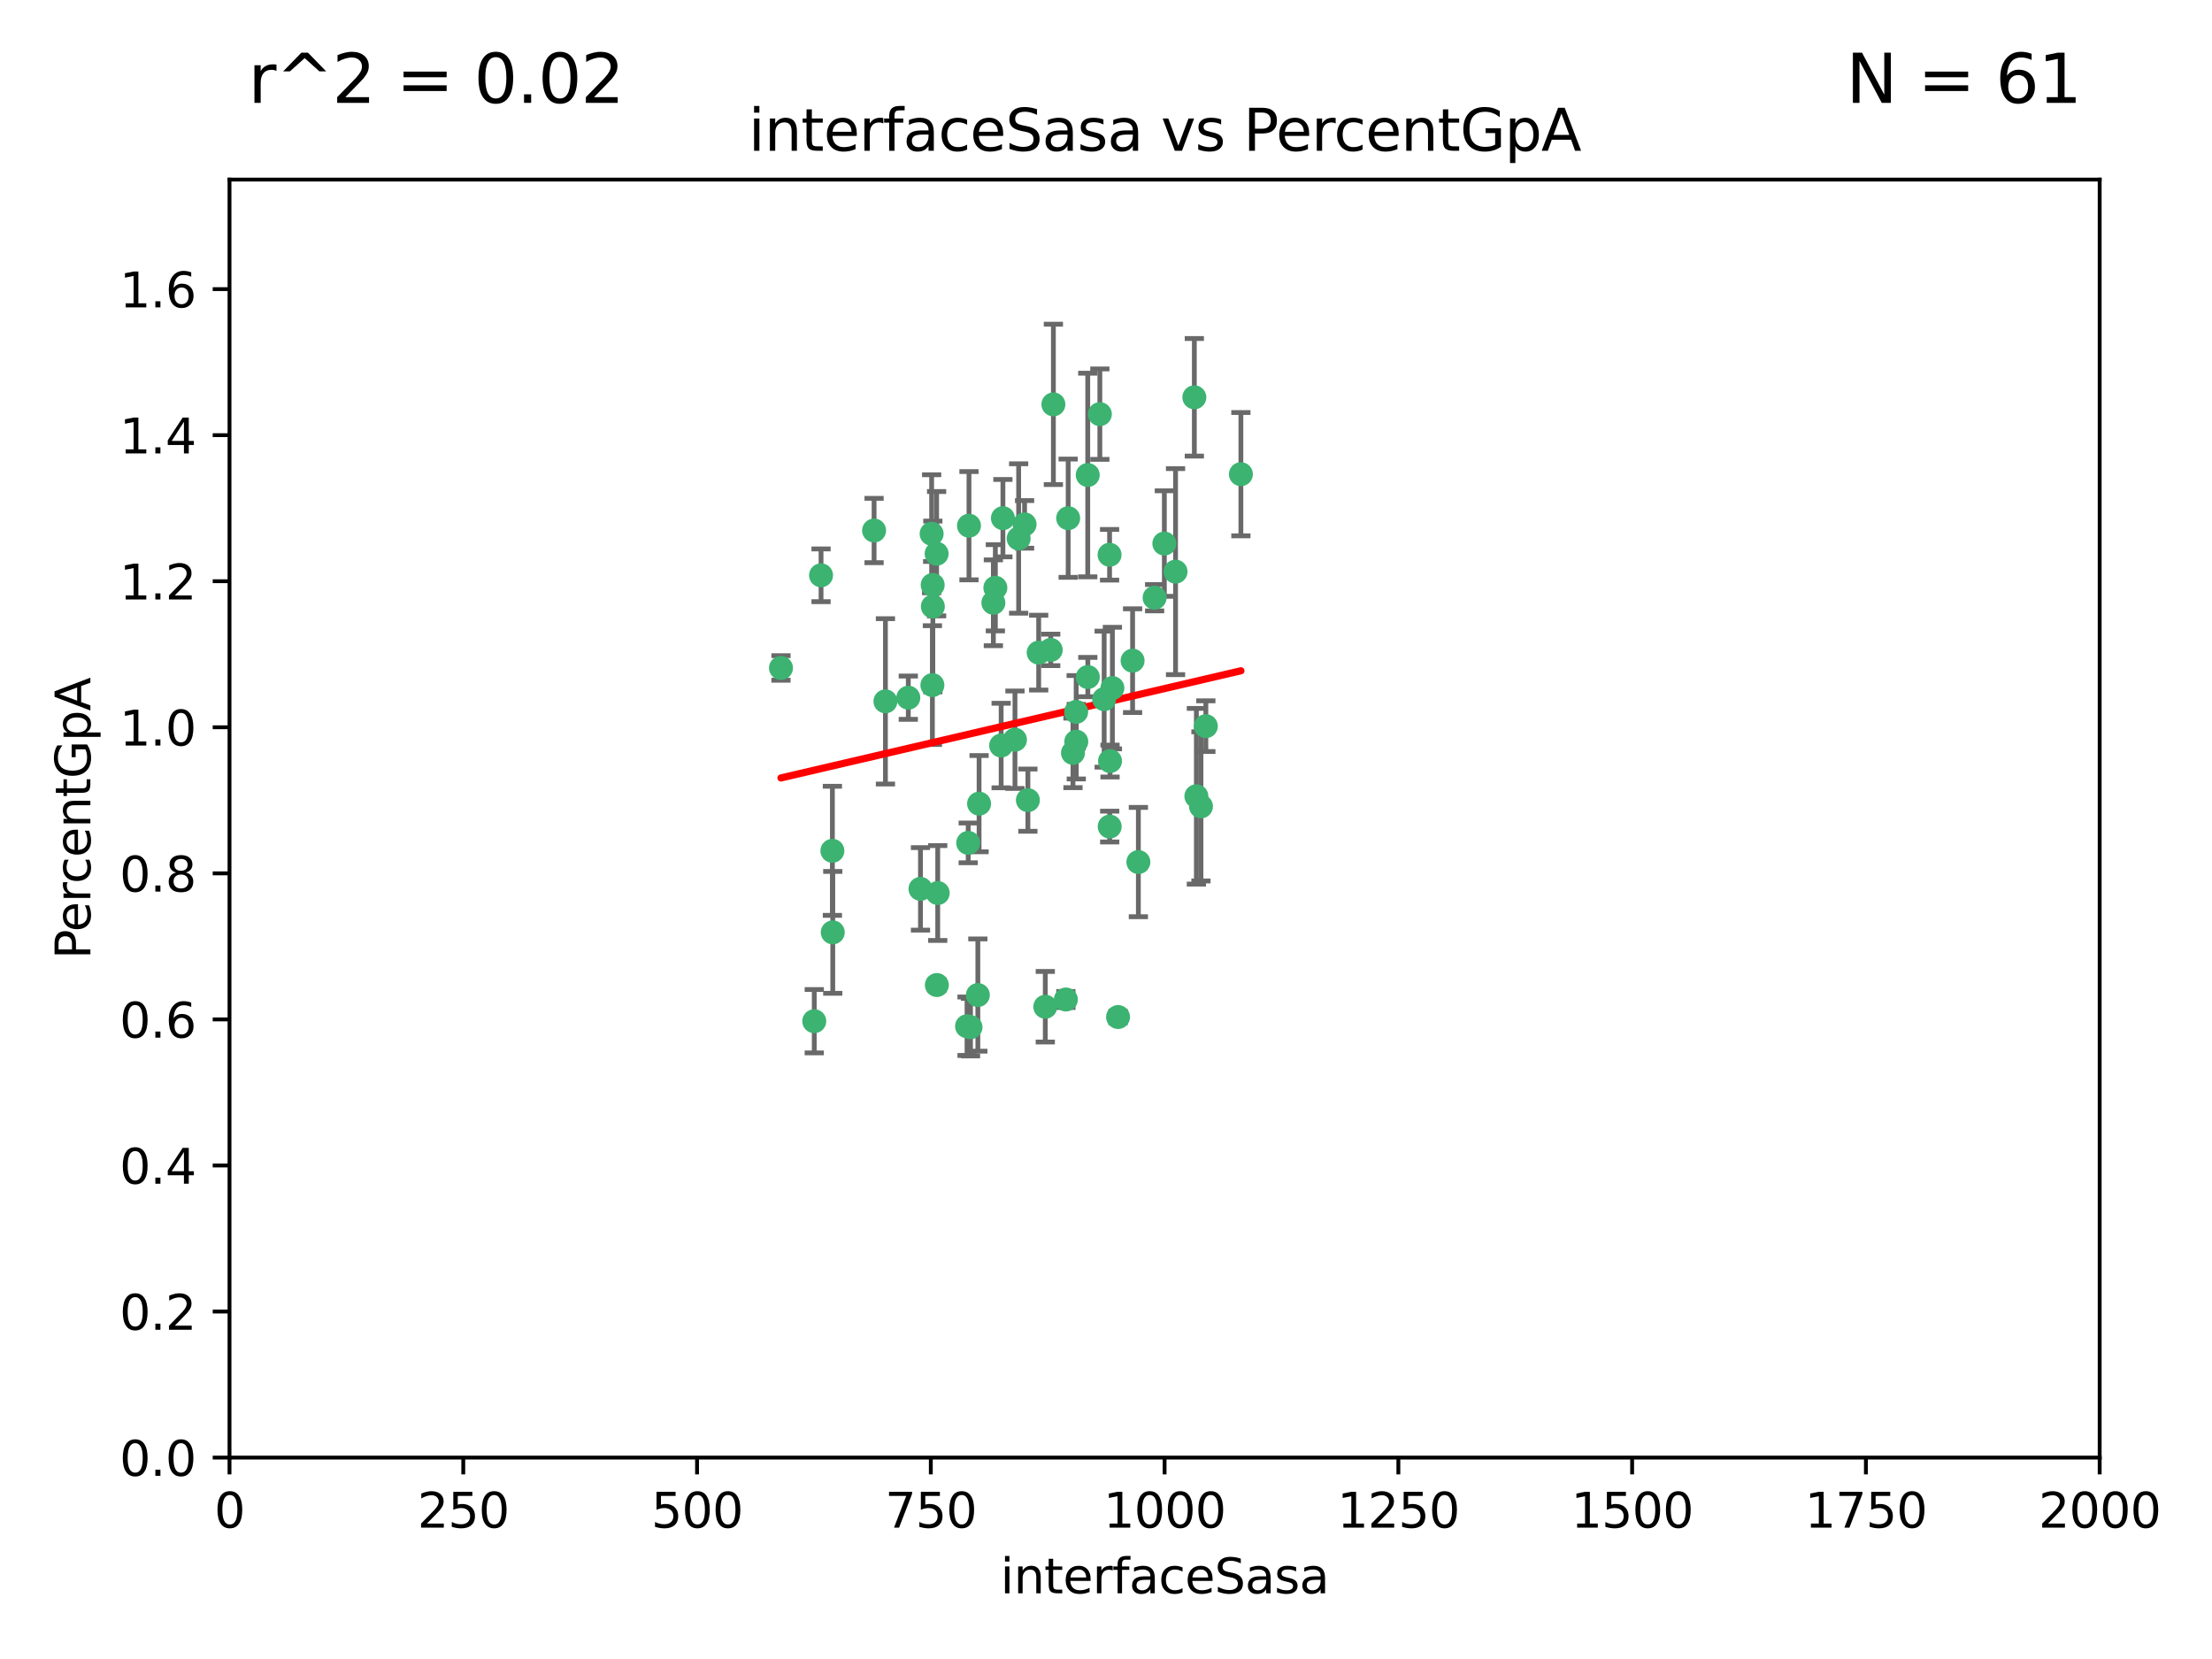 <?xml version="1.0" encoding="utf-8" standalone="no"?>
<!DOCTYPE svg PUBLIC "-//W3C//DTD SVG 1.1//EN"
  "http://www.w3.org/Graphics/SVG/1.1/DTD/svg11.dtd">
<svg xmlns:xlink="http://www.w3.org/1999/xlink" width="460.8pt" height="345.6pt" viewBox="0 0 460.8 345.6" xmlns="http://www.w3.org/2000/svg" version="1.1">
 <defs>
  <style type="text/css">*{stroke-linejoin: round; stroke-linecap: butt}</style>
 </defs>
 <g id="figure_1">
  <g id="patch_1">
   <path d="M 0 345.6 
L 460.8 345.6 
L 460.8 0 
L 0 0 
z
" style="fill: #ffffff"/>
  </g>
  <g id="axes_1">
   <g id="patch_2">
    <path d="M 47.81 303.64 
L 437.4 303.64 
L 437.4 37.411 
L 47.81 37.411 
z
" style="fill: #ffffff"/>
   </g>
   <g id="PathCollection_1">
    <defs>
     <path id="m01ac36b764" d="M 0 1.118 
C 0.297 1.118 0.581 1 0.791 0.791 
C 1 0.581 1.118 0.297 1.118 0 
C 1.118 -0.297 1 -0.581 0.791 -0.791 
C 0.581 -1 0.297 -1.118 0 -1.118 
C -0.297 -1.118 -0.581 -1 -0.791 -0.791 
C -1 -0.581 -1.118 -0.297 -1.118 0 
C -1.118 0.297 -1 0.581 -0.791 0.791 
C -0.581 1 -0.297 1.118 0 1.118 
z
" style="stroke: #3cb371"/>
    </defs>
    <g clip-path="url(#pd77a248fc4)">
     <use xlink:href="#m01ac36b764" x="231.145" y="115.568" style="fill: #3cb371; stroke: #3cb371"/>
     <use xlink:href="#m01ac36b764" x="242.554" y="113.232" style="fill: #3cb371; stroke: #3cb371"/>
     <use xlink:href="#m01ac36b764" x="208.925" y="107.943" style="fill: #3cb371; stroke: #3cb371"/>
     <use xlink:href="#m01ac36b764" x="258.5" y="98.781" style="fill: #3cb371; stroke: #3cb371"/>
     <use xlink:href="#m01ac36b764" x="194.329" y="126.342" style="fill: #3cb371; stroke: #3cb371"/>
     <use xlink:href="#m01ac36b764" x="244.888" y="119.082" style="fill: #3cb371; stroke: #3cb371"/>
     <use xlink:href="#m01ac36b764" x="231.733" y="143.336" style="fill: #3cb371; stroke: #3cb371"/>
     <use xlink:href="#m01ac36b764" x="251.201" y="151.274" style="fill: #3cb371; stroke: #3cb371"/>
     <use xlink:href="#m01ac36b764" x="201.856" y="109.513" style="fill: #3cb371; stroke: #3cb371"/>
     <use xlink:href="#m01ac36b764" x="226.614" y="141.043" style="fill: #3cb371; stroke: #3cb371"/>
     <use xlink:href="#m01ac36b764" x="214.128" y="166.685" style="fill: #3cb371; stroke: #3cb371"/>
     <use xlink:href="#m01ac36b764" x="240.527" y="124.513" style="fill: #3cb371; stroke: #3cb371"/>
     <use xlink:href="#m01ac36b764" x="218.885" y="135.386" style="fill: #3cb371; stroke: #3cb371"/>
     <use xlink:href="#m01ac36b764" x="226.597" y="98.955" style="fill: #3cb371; stroke: #3cb371"/>
     <use xlink:href="#m01ac36b764" x="235.941" y="137.629" style="fill: #3cb371; stroke: #3cb371"/>
     <use xlink:href="#m01ac36b764" x="232.912" y="211.864" style="fill: #3cb371; stroke: #3cb371"/>
     <use xlink:href="#m01ac36b764" x="222.518" y="107.949" style="fill: #3cb371; stroke: #3cb371"/>
     <use xlink:href="#m01ac36b764" x="203.96" y="167.417" style="fill: #3cb371; stroke: #3cb371"/>
     <use xlink:href="#m01ac36b764" x="194.296" y="121.859" style="fill: #3cb371; stroke: #3cb371"/>
     <use xlink:href="#m01ac36b764" x="229.119" y="86.272" style="fill: #3cb371; stroke: #3cb371"/>
     <use xlink:href="#m01ac36b764" x="250.183" y="167.984" style="fill: #3cb371; stroke: #3cb371"/>
     <use xlink:href="#m01ac36b764" x="207.351" y="122.444" style="fill: #3cb371; stroke: #3cb371"/>
     <use xlink:href="#m01ac36b764" x="195.114" y="115.347" style="fill: #3cb371; stroke: #3cb371"/>
     <use xlink:href="#m01ac36b764" x="182.088" y="110.514" style="fill: #3cb371; stroke: #3cb371"/>
     <use xlink:href="#m01ac36b764" x="213.44" y="109.239" style="fill: #3cb371; stroke: #3cb371"/>
     <use xlink:href="#m01ac36b764" x="249.228" y="165.873" style="fill: #3cb371; stroke: #3cb371"/>
     <use xlink:href="#m01ac36b764" x="222.039" y="208.215" style="fill: #3cb371; stroke: #3cb371"/>
     <use xlink:href="#m01ac36b764" x="189.216" y="145.341" style="fill: #3cb371; stroke: #3cb371"/>
     <use xlink:href="#m01ac36b764" x="202.173" y="213.979" style="fill: #3cb371; stroke: #3cb371"/>
     <use xlink:href="#m01ac36b764" x="203.704" y="207.286" style="fill: #3cb371; stroke: #3cb371"/>
     <use xlink:href="#m01ac36b764" x="206.936" y="125.569" style="fill: #3cb371; stroke: #3cb371"/>
     <use xlink:href="#m01ac36b764" x="211.436" y="154.097" style="fill: #3cb371; stroke: #3cb371"/>
     <use xlink:href="#m01ac36b764" x="194.076" y="111.192" style="fill: #3cb371; stroke: #3cb371"/>
     <use xlink:href="#m01ac36b764" x="171.039" y="119.843" style="fill: #3cb371; stroke: #3cb371"/>
     <use xlink:href="#m01ac36b764" x="194.235" y="142.72" style="fill: #3cb371; stroke: #3cb371"/>
     <use xlink:href="#m01ac36b764" x="231.239" y="158.542" style="fill: #3cb371; stroke: #3cb371"/>
     <use xlink:href="#m01ac36b764" x="230.017" y="145.644" style="fill: #3cb371; stroke: #3cb371"/>
     <use xlink:href="#m01ac36b764" x="224.209" y="154.498" style="fill: #3cb371; stroke: #3cb371"/>
     <use xlink:href="#m01ac36b764" x="201.453" y="213.781" style="fill: #3cb371; stroke: #3cb371"/>
     <use xlink:href="#m01ac36b764" x="248.803" y="82.766" style="fill: #3cb371; stroke: #3cb371"/>
     <use xlink:href="#m01ac36b764" x="184.453" y="146.106" style="fill: #3cb371; stroke: #3cb371"/>
     <use xlink:href="#m01ac36b764" x="216.376" y="135.958" style="fill: #3cb371; stroke: #3cb371"/>
     <use xlink:href="#m01ac36b764" x="169.625" y="212.733" style="fill: #3cb371; stroke: #3cb371"/>
     <use xlink:href="#m01ac36b764" x="201.694" y="175.59" style="fill: #3cb371; stroke: #3cb371"/>
     <use xlink:href="#m01ac36b764" x="224.185" y="148.297" style="fill: #3cb371; stroke: #3cb371"/>
     <use xlink:href="#m01ac36b764" x="231.172" y="172.188" style="fill: #3cb371; stroke: #3cb371"/>
     <use xlink:href="#m01ac36b764" x="195.165" y="205.202" style="fill: #3cb371; stroke: #3cb371"/>
     <use xlink:href="#m01ac36b764" x="212.203" y="112.178" style="fill: #3cb371; stroke: #3cb371"/>
     <use xlink:href="#m01ac36b764" x="195.344" y="186.034" style="fill: #3cb371; stroke: #3cb371"/>
     <use xlink:href="#m01ac36b764" x="219.44" y="84.238" style="fill: #3cb371; stroke: #3cb371"/>
     <use xlink:href="#m01ac36b764" x="208.557" y="155.307" style="fill: #3cb371; stroke: #3cb371"/>
     <use xlink:href="#m01ac36b764" x="191.752" y="185.169" style="fill: #3cb371; stroke: #3cb371"/>
     <use xlink:href="#m01ac36b764" x="173.402" y="177.24" style="fill: #3cb371; stroke: #3cb371"/>
     <use xlink:href="#m01ac36b764" x="223.521" y="156.841" style="fill: #3cb371; stroke: #3cb371"/>
     <use xlink:href="#m01ac36b764" x="237.143" y="179.582" style="fill: #3cb371; stroke: #3cb371"/>
     <use xlink:href="#m01ac36b764" x="162.692" y="139.145" style="fill: #3cb371; stroke: #3cb371"/>
     <use xlink:href="#m01ac36b764" x="217.753" y="209.723" style="fill: #3cb371; stroke: #3cb371"/>
     <use xlink:href="#m01ac36b764" x="173.48" y="194.231" style="fill: #3cb371; stroke: #3cb371"/>
    </g>
   </g>
   <g id="matplotlib.axis_1">
    <g id="xtick_1">
     <g id="line2d_1">
      <defs>
       <path id="m7dd5ec8db5" d="M 0 0 
L 0 3.5 
" style="stroke: #000000; stroke-width: 0.8"/>
      </defs>
      <g>
       <use xlink:href="#m7dd5ec8db5" x="47.81" y="303.64" style="stroke: #000000; stroke-width: 0.8"/>
      </g>
     </g>
     <g id="text_1">
      <!-- 0 -->
      <g transform="translate(44.629 318.238)scale(0.1 -0.1)">
       <defs>
        <path id="DejaVuSans-30" d="M 2034 4250 
Q 1547 4250 1301 3770 
Q 1056 3291 1056 2328 
Q 1056 1369 1301 889 
Q 1547 409 2034 409 
Q 2525 409 2770 889 
Q 3016 1369 3016 2328 
Q 3016 3291 2770 3770 
Q 2525 4250 2034 4250 
z
M 2034 4750 
Q 2819 4750 3233 4129 
Q 3647 3509 3647 2328 
Q 3647 1150 3233 529 
Q 2819 -91 2034 -91 
Q 1250 -91 836 529 
Q 422 1150 422 2328 
Q 422 3509 836 4129 
Q 1250 4750 2034 4750 
z
" transform="scale(0.016)"/>
       </defs>
       <use xlink:href="#DejaVuSans-30"/>
      </g>
     </g>
    </g>
    <g id="xtick_2">
     <g id="line2d_2">
      <g>
       <use xlink:href="#m7dd5ec8db5" x="96.509" y="303.64" style="stroke: #000000; stroke-width: 0.8"/>
      </g>
     </g>
     <g id="text_2">
      <!-- 250 -->
      <g transform="translate(86.965 318.238)scale(0.1 -0.1)">
       <defs>
        <path id="DejaVuSans-32" d="M 1228 531 
L 3431 531 
L 3431 0 
L 469 0 
L 469 531 
Q 828 903 1448 1529 
Q 2069 2156 2228 2338 
Q 2531 2678 2651 2914 
Q 2772 3150 2772 3378 
Q 2772 3750 2511 3984 
Q 2250 4219 1831 4219 
Q 1534 4219 1204 4116 
Q 875 4013 500 3803 
L 500 4441 
Q 881 4594 1212 4672 
Q 1544 4750 1819 4750 
Q 2544 4750 2975 4387 
Q 3406 4025 3406 3419 
Q 3406 3131 3298 2873 
Q 3191 2616 2906 2266 
Q 2828 2175 2409 1742 
Q 1991 1309 1228 531 
z
" transform="scale(0.016)"/>
        <path id="DejaVuSans-35" d="M 691 4666 
L 3169 4666 
L 3169 4134 
L 1269 4134 
L 1269 2991 
Q 1406 3038 1543 3061 
Q 1681 3084 1819 3084 
Q 2600 3084 3056 2656 
Q 3513 2228 3513 1497 
Q 3513 744 3044 326 
Q 2575 -91 1722 -91 
Q 1428 -91 1123 -41 
Q 819 9 494 109 
L 494 744 
Q 775 591 1075 516 
Q 1375 441 1709 441 
Q 2250 441 2565 725 
Q 2881 1009 2881 1497 
Q 2881 1984 2565 2268 
Q 2250 2553 1709 2553 
Q 1456 2553 1204 2497 
Q 953 2441 691 2322 
L 691 4666 
z
" transform="scale(0.016)"/>
       </defs>
       <use xlink:href="#DejaVuSans-32"/>
       <use xlink:href="#DejaVuSans-35" x="63.623"/>
       <use xlink:href="#DejaVuSans-30" x="127.246"/>
      </g>
     </g>
    </g>
    <g id="xtick_3">
     <g id="line2d_3">
      <g>
       <use xlink:href="#m7dd5ec8db5" x="145.208" y="303.64" style="stroke: #000000; stroke-width: 0.8"/>
      </g>
     </g>
     <g id="text_3">
      <!-- 500 -->
      <g transform="translate(135.664 318.238)scale(0.1 -0.1)">
       <use xlink:href="#DejaVuSans-35"/>
       <use xlink:href="#DejaVuSans-30" x="63.623"/>
       <use xlink:href="#DejaVuSans-30" x="127.246"/>
      </g>
     </g>
    </g>
    <g id="xtick_4">
     <g id="line2d_4">
      <g>
       <use xlink:href="#m7dd5ec8db5" x="193.906" y="303.64" style="stroke: #000000; stroke-width: 0.8"/>
      </g>
     </g>
     <g id="text_4">
      <!-- 750 -->
      <g transform="translate(184.363 318.238)scale(0.1 -0.1)">
       <defs>
        <path id="DejaVuSans-37" d="M 525 4666 
L 3525 4666 
L 3525 4397 
L 1831 0 
L 1172 0 
L 2766 4134 
L 525 4134 
L 525 4666 
z
" transform="scale(0.016)"/>
       </defs>
       <use xlink:href="#DejaVuSans-37"/>
       <use xlink:href="#DejaVuSans-35" x="63.623"/>
       <use xlink:href="#DejaVuSans-30" x="127.246"/>
      </g>
     </g>
    </g>
    <g id="xtick_5">
     <g id="line2d_5">
      <g>
       <use xlink:href="#m7dd5ec8db5" x="242.605" y="303.64" style="stroke: #000000; stroke-width: 0.8"/>
      </g>
     </g>
     <g id="text_5">
      <!-- 1000 -->
      <g transform="translate(229.88 318.238)scale(0.1 -0.1)">
       <defs>
        <path id="DejaVuSans-31" d="M 794 531 
L 1825 531 
L 1825 4091 
L 703 3866 
L 703 4441 
L 1819 4666 
L 2450 4666 
L 2450 531 
L 3481 531 
L 3481 0 
L 794 0 
L 794 531 
z
" transform="scale(0.016)"/>
       </defs>
       <use xlink:href="#DejaVuSans-31"/>
       <use xlink:href="#DejaVuSans-30" x="63.623"/>
       <use xlink:href="#DejaVuSans-30" x="127.246"/>
       <use xlink:href="#DejaVuSans-30" x="190.869"/>
      </g>
     </g>
    </g>
    <g id="xtick_6">
     <g id="line2d_6">
      <g>
       <use xlink:href="#m7dd5ec8db5" x="291.304" y="303.64" style="stroke: #000000; stroke-width: 0.8"/>
      </g>
     </g>
     <g id="text_6">
      <!-- 1250 -->
      <g transform="translate(278.579 318.238)scale(0.1 -0.1)">
       <use xlink:href="#DejaVuSans-31"/>
       <use xlink:href="#DejaVuSans-32" x="63.623"/>
       <use xlink:href="#DejaVuSans-35" x="127.246"/>
       <use xlink:href="#DejaVuSans-30" x="190.869"/>
      </g>
     </g>
    </g>
    <g id="xtick_7">
     <g id="line2d_7">
      <g>
       <use xlink:href="#m7dd5ec8db5" x="340.002" y="303.64" style="stroke: #000000; stroke-width: 0.8"/>
      </g>
     </g>
     <g id="text_7">
      <!-- 1500 -->
      <g transform="translate(327.277 318.238)scale(0.1 -0.1)">
       <use xlink:href="#DejaVuSans-31"/>
       <use xlink:href="#DejaVuSans-35" x="63.623"/>
       <use xlink:href="#DejaVuSans-30" x="127.246"/>
       <use xlink:href="#DejaVuSans-30" x="190.869"/>
      </g>
     </g>
    </g>
    <g id="xtick_8">
     <g id="line2d_8">
      <g>
       <use xlink:href="#m7dd5ec8db5" x="388.701" y="303.64" style="stroke: #000000; stroke-width: 0.8"/>
      </g>
     </g>
     <g id="text_8">
      <!-- 1750 -->
      <g transform="translate(375.976 318.238)scale(0.1 -0.1)">
       <use xlink:href="#DejaVuSans-31"/>
       <use xlink:href="#DejaVuSans-37" x="63.623"/>
       <use xlink:href="#DejaVuSans-35" x="127.246"/>
       <use xlink:href="#DejaVuSans-30" x="190.869"/>
      </g>
     </g>
    </g>
    <g id="xtick_9">
     <g id="line2d_9">
      <g>
       <use xlink:href="#m7dd5ec8db5" x="437.4" y="303.64" style="stroke: #000000; stroke-width: 0.8"/>
      </g>
     </g>
     <g id="text_9">
      <!-- 2000 -->
      <g transform="translate(424.675 318.238)scale(0.1 -0.1)">
       <use xlink:href="#DejaVuSans-32"/>
       <use xlink:href="#DejaVuSans-30" x="63.623"/>
       <use xlink:href="#DejaVuSans-30" x="127.246"/>
       <use xlink:href="#DejaVuSans-30" x="190.869"/>
      </g>
     </g>
    </g>
    <g id="text_10">
     <!-- interfaceSasa -->
     <g transform="translate(208.398 331.917)scale(0.1 -0.1)">
      <defs>
       <path id="DejaVuSans-69" d="M 603 3500 
L 1178 3500 
L 1178 0 
L 603 0 
L 603 3500 
z
M 603 4863 
L 1178 4863 
L 1178 4134 
L 603 4134 
L 603 4863 
z
" transform="scale(0.016)"/>
       <path id="DejaVuSans-6e" d="M 3513 2113 
L 3513 0 
L 2938 0 
L 2938 2094 
Q 2938 2591 2744 2837 
Q 2550 3084 2163 3084 
Q 1697 3084 1428 2787 
Q 1159 2491 1159 1978 
L 1159 0 
L 581 0 
L 581 3500 
L 1159 3500 
L 1159 2956 
Q 1366 3272 1645 3428 
Q 1925 3584 2291 3584 
Q 2894 3584 3203 3211 
Q 3513 2838 3513 2113 
z
" transform="scale(0.016)"/>
       <path id="DejaVuSans-74" d="M 1172 4494 
L 1172 3500 
L 2356 3500 
L 2356 3053 
L 1172 3053 
L 1172 1153 
Q 1172 725 1289 603 
Q 1406 481 1766 481 
L 2356 481 
L 2356 0 
L 1766 0 
Q 1100 0 847 248 
Q 594 497 594 1153 
L 594 3053 
L 172 3053 
L 172 3500 
L 594 3500 
L 594 4494 
L 1172 4494 
z
" transform="scale(0.016)"/>
       <path id="DejaVuSans-65" d="M 3597 1894 
L 3597 1613 
L 953 1613 
Q 991 1019 1311 708 
Q 1631 397 2203 397 
Q 2534 397 2845 478 
Q 3156 559 3463 722 
L 3463 178 
Q 3153 47 2828 -22 
Q 2503 -91 2169 -91 
Q 1331 -91 842 396 
Q 353 884 353 1716 
Q 353 2575 817 3079 
Q 1281 3584 2069 3584 
Q 2775 3584 3186 3129 
Q 3597 2675 3597 1894 
z
M 3022 2063 
Q 3016 2534 2758 2815 
Q 2500 3097 2075 3097 
Q 1594 3097 1305 2825 
Q 1016 2553 972 2059 
L 3022 2063 
z
" transform="scale(0.016)"/>
       <path id="DejaVuSans-72" d="M 2631 2963 
Q 2534 3019 2420 3045 
Q 2306 3072 2169 3072 
Q 1681 3072 1420 2755 
Q 1159 2438 1159 1844 
L 1159 0 
L 581 0 
L 581 3500 
L 1159 3500 
L 1159 2956 
Q 1341 3275 1631 3429 
Q 1922 3584 2338 3584 
Q 2397 3584 2469 3576 
Q 2541 3569 2628 3553 
L 2631 2963 
z
" transform="scale(0.016)"/>
       <path id="DejaVuSans-66" d="M 2375 4863 
L 2375 4384 
L 1825 4384 
Q 1516 4384 1395 4259 
Q 1275 4134 1275 3809 
L 1275 3500 
L 2222 3500 
L 2222 3053 
L 1275 3053 
L 1275 0 
L 697 0 
L 697 3053 
L 147 3053 
L 147 3500 
L 697 3500 
L 697 3744 
Q 697 4328 969 4595 
Q 1241 4863 1831 4863 
L 2375 4863 
z
" transform="scale(0.016)"/>
       <path id="DejaVuSans-61" d="M 2194 1759 
Q 1497 1759 1228 1600 
Q 959 1441 959 1056 
Q 959 750 1161 570 
Q 1363 391 1709 391 
Q 2188 391 2477 730 
Q 2766 1069 2766 1631 
L 2766 1759 
L 2194 1759 
z
M 3341 1997 
L 3341 0 
L 2766 0 
L 2766 531 
Q 2569 213 2275 61 
Q 1981 -91 1556 -91 
Q 1019 -91 701 211 
Q 384 513 384 1019 
Q 384 1609 779 1909 
Q 1175 2209 1959 2209 
L 2766 2209 
L 2766 2266 
Q 2766 2663 2505 2880 
Q 2244 3097 1772 3097 
Q 1472 3097 1187 3025 
Q 903 2953 641 2809 
L 641 3341 
Q 956 3463 1253 3523 
Q 1550 3584 1831 3584 
Q 2591 3584 2966 3190 
Q 3341 2797 3341 1997 
z
" transform="scale(0.016)"/>
       <path id="DejaVuSans-63" d="M 3122 3366 
L 3122 2828 
Q 2878 2963 2633 3030 
Q 2388 3097 2138 3097 
Q 1578 3097 1268 2742 
Q 959 2388 959 1747 
Q 959 1106 1268 751 
Q 1578 397 2138 397 
Q 2388 397 2633 464 
Q 2878 531 3122 666 
L 3122 134 
Q 2881 22 2623 -34 
Q 2366 -91 2075 -91 
Q 1284 -91 818 406 
Q 353 903 353 1747 
Q 353 2603 823 3093 
Q 1294 3584 2113 3584 
Q 2378 3584 2631 3529 
Q 2884 3475 3122 3366 
z
" transform="scale(0.016)"/>
       <path id="DejaVuSans-53" d="M 3425 4513 
L 3425 3897 
Q 3066 4069 2747 4153 
Q 2428 4238 2131 4238 
Q 1616 4238 1336 4038 
Q 1056 3838 1056 3469 
Q 1056 3159 1242 3001 
Q 1428 2844 1947 2747 
L 2328 2669 
Q 3034 2534 3370 2195 
Q 3706 1856 3706 1288 
Q 3706 609 3251 259 
Q 2797 -91 1919 -91 
Q 1588 -91 1214 -16 
Q 841 59 441 206 
L 441 856 
Q 825 641 1194 531 
Q 1563 422 1919 422 
Q 2459 422 2753 634 
Q 3047 847 3047 1241 
Q 3047 1584 2836 1778 
Q 2625 1972 2144 2069 
L 1759 2144 
Q 1053 2284 737 2584 
Q 422 2884 422 3419 
Q 422 4038 858 4394 
Q 1294 4750 2059 4750 
Q 2388 4750 2728 4690 
Q 3069 4631 3425 4513 
z
" transform="scale(0.016)"/>
       <path id="DejaVuSans-73" d="M 2834 3397 
L 2834 2853 
Q 2591 2978 2328 3040 
Q 2066 3103 1784 3103 
Q 1356 3103 1142 2972 
Q 928 2841 928 2578 
Q 928 2378 1081 2264 
Q 1234 2150 1697 2047 
L 1894 2003 
Q 2506 1872 2764 1633 
Q 3022 1394 3022 966 
Q 3022 478 2636 193 
Q 2250 -91 1575 -91 
Q 1294 -91 989 -36 
Q 684 19 347 128 
L 347 722 
Q 666 556 975 473 
Q 1284 391 1588 391 
Q 1994 391 2212 530 
Q 2431 669 2431 922 
Q 2431 1156 2273 1281 
Q 2116 1406 1581 1522 
L 1381 1569 
Q 847 1681 609 1914 
Q 372 2147 372 2553 
Q 372 3047 722 3315 
Q 1072 3584 1716 3584 
Q 2034 3584 2315 3537 
Q 2597 3491 2834 3397 
z
" transform="scale(0.016)"/>
      </defs>
      <use xlink:href="#DejaVuSans-69"/>
      <use xlink:href="#DejaVuSans-6e" x="27.783"/>
      <use xlink:href="#DejaVuSans-74" x="91.162"/>
      <use xlink:href="#DejaVuSans-65" x="130.371"/>
      <use xlink:href="#DejaVuSans-72" x="191.895"/>
      <use xlink:href="#DejaVuSans-66" x="233.008"/>
      <use xlink:href="#DejaVuSans-61" x="268.213"/>
      <use xlink:href="#DejaVuSans-63" x="329.492"/>
      <use xlink:href="#DejaVuSans-65" x="384.473"/>
      <use xlink:href="#DejaVuSans-53" x="445.996"/>
      <use xlink:href="#DejaVuSans-61" x="509.473"/>
      <use xlink:href="#DejaVuSans-73" x="570.752"/>
      <use xlink:href="#DejaVuSans-61" x="622.852"/>
     </g>
    </g>
   </g>
   <g id="matplotlib.axis_2">
    <g id="ytick_1">
     <g id="line2d_10">
      <defs>
       <path id="m397268774a" d="M 0 0 
L -3.5 0 
" style="stroke: #000000; stroke-width: 0.8"/>
      </defs>
      <g>
       <use xlink:href="#m397268774a" x="47.81" y="303.64" style="stroke: #000000; stroke-width: 0.8"/>
      </g>
     </g>
     <g id="text_11">
      <!-- 0.0 -->
      <g transform="translate(24.907 307.439)scale(0.1 -0.1)">
       <defs>
        <path id="DejaVuSans-2e" d="M 684 794 
L 1344 794 
L 1344 0 
L 684 0 
L 684 794 
z
" transform="scale(0.016)"/>
       </defs>
       <use xlink:href="#DejaVuSans-30"/>
       <use xlink:href="#DejaVuSans-2e" x="63.623"/>
       <use xlink:href="#DejaVuSans-30" x="95.41"/>
      </g>
     </g>
    </g>
    <g id="ytick_2">
     <g id="line2d_11">
      <g>
       <use xlink:href="#m397268774a" x="47.81" y="273.214" style="stroke: #000000; stroke-width: 0.8"/>
      </g>
     </g>
     <g id="text_12">
      <!-- 0.2 -->
      <g transform="translate(24.907 277.013)scale(0.1 -0.1)">
       <use xlink:href="#DejaVuSans-30"/>
       <use xlink:href="#DejaVuSans-2e" x="63.623"/>
       <use xlink:href="#DejaVuSans-32" x="95.41"/>
      </g>
     </g>
    </g>
    <g id="ytick_3">
     <g id="line2d_12">
      <g>
       <use xlink:href="#m397268774a" x="47.81" y="242.788" style="stroke: #000000; stroke-width: 0.8"/>
      </g>
     </g>
     <g id="text_13">
      <!-- 0.4 -->
      <g transform="translate(24.907 246.587)scale(0.1 -0.1)">
       <defs>
        <path id="DejaVuSans-34" d="M 2419 4116 
L 825 1625 
L 2419 1625 
L 2419 4116 
z
M 2253 4666 
L 3047 4666 
L 3047 1625 
L 3713 1625 
L 3713 1100 
L 3047 1100 
L 3047 0 
L 2419 0 
L 2419 1100 
L 313 1100 
L 313 1709 
L 2253 4666 
z
" transform="scale(0.016)"/>
       </defs>
       <use xlink:href="#DejaVuSans-30"/>
       <use xlink:href="#DejaVuSans-2e" x="63.623"/>
       <use xlink:href="#DejaVuSans-34" x="95.41"/>
      </g>
     </g>
    </g>
    <g id="ytick_4">
     <g id="line2d_13">
      <g>
       <use xlink:href="#m397268774a" x="47.81" y="212.362" style="stroke: #000000; stroke-width: 0.8"/>
      </g>
     </g>
     <g id="text_14">
      <!-- 0.6 -->
      <g transform="translate(24.907 216.161)scale(0.1 -0.1)">
       <defs>
        <path id="DejaVuSans-36" d="M 2113 2584 
Q 1688 2584 1439 2293 
Q 1191 2003 1191 1497 
Q 1191 994 1439 701 
Q 1688 409 2113 409 
Q 2538 409 2786 701 
Q 3034 994 3034 1497 
Q 3034 2003 2786 2293 
Q 2538 2584 2113 2584 
z
M 3366 4563 
L 3366 3988 
Q 3128 4100 2886 4159 
Q 2644 4219 2406 4219 
Q 1781 4219 1451 3797 
Q 1122 3375 1075 2522 
Q 1259 2794 1537 2939 
Q 1816 3084 2150 3084 
Q 2853 3084 3261 2657 
Q 3669 2231 3669 1497 
Q 3669 778 3244 343 
Q 2819 -91 2113 -91 
Q 1303 -91 875 529 
Q 447 1150 447 2328 
Q 447 3434 972 4092 
Q 1497 4750 2381 4750 
Q 2619 4750 2861 4703 
Q 3103 4656 3366 4563 
z
" transform="scale(0.016)"/>
       </defs>
       <use xlink:href="#DejaVuSans-30"/>
       <use xlink:href="#DejaVuSans-2e" x="63.623"/>
       <use xlink:href="#DejaVuSans-36" x="95.41"/>
      </g>
     </g>
    </g>
    <g id="ytick_5">
     <g id="line2d_14">
      <g>
       <use xlink:href="#m397268774a" x="47.81" y="181.935" style="stroke: #000000; stroke-width: 0.8"/>
      </g>
     </g>
     <g id="text_15">
      <!-- 0.8 -->
      <g transform="translate(24.907 185.735)scale(0.1 -0.1)">
       <defs>
        <path id="DejaVuSans-38" d="M 2034 2216 
Q 1584 2216 1326 1975 
Q 1069 1734 1069 1313 
Q 1069 891 1326 650 
Q 1584 409 2034 409 
Q 2484 409 2743 651 
Q 3003 894 3003 1313 
Q 3003 1734 2745 1975 
Q 2488 2216 2034 2216 
z
M 1403 2484 
Q 997 2584 770 2862 
Q 544 3141 544 3541 
Q 544 4100 942 4425 
Q 1341 4750 2034 4750 
Q 2731 4750 3128 4425 
Q 3525 4100 3525 3541 
Q 3525 3141 3298 2862 
Q 3072 2584 2669 2484 
Q 3125 2378 3379 2068 
Q 3634 1759 3634 1313 
Q 3634 634 3220 271 
Q 2806 -91 2034 -91 
Q 1263 -91 848 271 
Q 434 634 434 1313 
Q 434 1759 690 2068 
Q 947 2378 1403 2484 
z
M 1172 3481 
Q 1172 3119 1398 2916 
Q 1625 2713 2034 2713 
Q 2441 2713 2670 2916 
Q 2900 3119 2900 3481 
Q 2900 3844 2670 4047 
Q 2441 4250 2034 4250 
Q 1625 4250 1398 4047 
Q 1172 3844 1172 3481 
z
" transform="scale(0.016)"/>
       </defs>
       <use xlink:href="#DejaVuSans-30"/>
       <use xlink:href="#DejaVuSans-2e" x="63.623"/>
       <use xlink:href="#DejaVuSans-38" x="95.41"/>
      </g>
     </g>
    </g>
    <g id="ytick_6">
     <g id="line2d_15">
      <g>
       <use xlink:href="#m397268774a" x="47.81" y="151.509" style="stroke: #000000; stroke-width: 0.8"/>
      </g>
     </g>
     <g id="text_16">
      <!-- 1.0 -->
      <g transform="translate(24.907 155.308)scale(0.1 -0.1)">
       <use xlink:href="#DejaVuSans-31"/>
       <use xlink:href="#DejaVuSans-2e" x="63.623"/>
       <use xlink:href="#DejaVuSans-30" x="95.41"/>
      </g>
     </g>
    </g>
    <g id="ytick_7">
     <g id="line2d_16">
      <g>
       <use xlink:href="#m397268774a" x="47.81" y="121.083" style="stroke: #000000; stroke-width: 0.8"/>
      </g>
     </g>
     <g id="text_17">
      <!-- 1.2 -->
      <g transform="translate(24.907 124.882)scale(0.1 -0.1)">
       <use xlink:href="#DejaVuSans-31"/>
       <use xlink:href="#DejaVuSans-2e" x="63.623"/>
       <use xlink:href="#DejaVuSans-32" x="95.41"/>
      </g>
     </g>
    </g>
    <g id="ytick_8">
     <g id="line2d_17">
      <g>
       <use xlink:href="#m397268774a" x="47.81" y="90.657" style="stroke: #000000; stroke-width: 0.8"/>
      </g>
     </g>
     <g id="text_18">
      <!-- 1.4 -->
      <g transform="translate(24.907 94.456)scale(0.1 -0.1)">
       <use xlink:href="#DejaVuSans-31"/>
       <use xlink:href="#DejaVuSans-2e" x="63.623"/>
       <use xlink:href="#DejaVuSans-34" x="95.41"/>
      </g>
     </g>
    </g>
    <g id="ytick_9">
     <g id="line2d_18">
      <g>
       <use xlink:href="#m397268774a" x="47.81" y="60.231" style="stroke: #000000; stroke-width: 0.8"/>
      </g>
     </g>
     <g id="text_19">
      <!-- 1.6 -->
      <g transform="translate(24.907 64.03)scale(0.1 -0.1)">
       <use xlink:href="#DejaVuSans-31"/>
       <use xlink:href="#DejaVuSans-2e" x="63.623"/>
       <use xlink:href="#DejaVuSans-36" x="95.41"/>
      </g>
     </g>
    </g>
    <g id="text_20">
     <!-- PercentGpA -->
     <g transform="translate(18.827 199.802)rotate(-90)scale(0.1 -0.1)">
      <defs>
       <path id="DejaVuSans-50" d="M 1259 4147 
L 1259 2394 
L 2053 2394 
Q 2494 2394 2734 2622 
Q 2975 2850 2975 3272 
Q 2975 3691 2734 3919 
Q 2494 4147 2053 4147 
L 1259 4147 
z
M 628 4666 
L 2053 4666 
Q 2838 4666 3239 4311 
Q 3641 3956 3641 3272 
Q 3641 2581 3239 2228 
Q 2838 1875 2053 1875 
L 1259 1875 
L 1259 0 
L 628 0 
L 628 4666 
z
" transform="scale(0.016)"/>
       <path id="DejaVuSans-47" d="M 3809 666 
L 3809 1919 
L 2778 1919 
L 2778 2438 
L 4434 2438 
L 4434 434 
Q 4069 175 3628 42 
Q 3188 -91 2688 -91 
Q 1594 -91 976 548 
Q 359 1188 359 2328 
Q 359 3472 976 4111 
Q 1594 4750 2688 4750 
Q 3144 4750 3555 4637 
Q 3966 4525 4313 4306 
L 4313 3634 
Q 3963 3931 3569 4081 
Q 3175 4231 2741 4231 
Q 1884 4231 1454 3753 
Q 1025 3275 1025 2328 
Q 1025 1384 1454 906 
Q 1884 428 2741 428 
Q 3075 428 3337 486 
Q 3600 544 3809 666 
z
" transform="scale(0.016)"/>
       <path id="DejaVuSans-70" d="M 1159 525 
L 1159 -1331 
L 581 -1331 
L 581 3500 
L 1159 3500 
L 1159 2969 
Q 1341 3281 1617 3432 
Q 1894 3584 2278 3584 
Q 2916 3584 3314 3078 
Q 3713 2572 3713 1747 
Q 3713 922 3314 415 
Q 2916 -91 2278 -91 
Q 1894 -91 1617 61 
Q 1341 213 1159 525 
z
M 3116 1747 
Q 3116 2381 2855 2742 
Q 2594 3103 2138 3103 
Q 1681 3103 1420 2742 
Q 1159 2381 1159 1747 
Q 1159 1113 1420 752 
Q 1681 391 2138 391 
Q 2594 391 2855 752 
Q 3116 1113 3116 1747 
z
" transform="scale(0.016)"/>
       <path id="DejaVuSans-41" d="M 2188 4044 
L 1331 1722 
L 3047 1722 
L 2188 4044 
z
M 1831 4666 
L 2547 4666 
L 4325 0 
L 3669 0 
L 3244 1197 
L 1141 1197 
L 716 0 
L 50 0 
L 1831 4666 
z
" transform="scale(0.016)"/>
      </defs>
      <use xlink:href="#DejaVuSans-50"/>
      <use xlink:href="#DejaVuSans-65" x="56.678"/>
      <use xlink:href="#DejaVuSans-72" x="118.201"/>
      <use xlink:href="#DejaVuSans-63" x="157.064"/>
      <use xlink:href="#DejaVuSans-65" x="212.045"/>
      <use xlink:href="#DejaVuSans-6e" x="273.568"/>
      <use xlink:href="#DejaVuSans-74" x="336.947"/>
      <use xlink:href="#DejaVuSans-47" x="376.156"/>
      <use xlink:href="#DejaVuSans-70" x="453.646"/>
      <use xlink:href="#DejaVuSans-41" x="517.123"/>
     </g>
    </g>
   </g>
   <g id="LineCollection_1">
    <path d="M 231.145 120.843 
L 231.145 110.292 
" clip-path="url(#pd77a248fc4)" style="fill: none; stroke: #696969"/>
    <path d="M 242.554 124.224 
L 242.554 102.241 
" clip-path="url(#pd77a248fc4)" style="fill: none; stroke: #696969"/>
    <path d="M 208.925 116.002 
L 208.925 99.884 
" clip-path="url(#pd77a248fc4)" style="fill: none; stroke: #696969"/>
    <path d="M 258.5 111.622 
L 258.5 85.94 
" clip-path="url(#pd77a248fc4)" style="fill: none; stroke: #696969"/>
    <path d="M 194.329 144.131 
L 194.329 108.553 
" clip-path="url(#pd77a248fc4)" style="fill: none; stroke: #696969"/>
    <path d="M 244.888 140.54 
L 244.888 97.624 
" clip-path="url(#pd77a248fc4)" style="fill: none; stroke: #696969"/>
    <path d="M 231.733 155.999 
L 231.733 130.673 
" clip-path="url(#pd77a248fc4)" style="fill: none; stroke: #696969"/>
    <path d="M 251.201 156.555 
L 251.201 145.993 
" clip-path="url(#pd77a248fc4)" style="fill: none; stroke: #696969"/>
    <path d="M 201.856 120.79 
L 201.856 98.237 
" clip-path="url(#pd77a248fc4)" style="fill: none; stroke: #696969"/>
    <path d="M 226.614 145.137 
L 226.614 136.95 
" clip-path="url(#pd77a248fc4)" style="fill: none; stroke: #696969"/>
    <path d="M 214.128 173.167 
L 214.128 160.202 
" clip-path="url(#pd77a248fc4)" style="fill: none; stroke: #696969"/>
    <path d="M 240.527 127.259 
L 240.527 121.767 
" clip-path="url(#pd77a248fc4)" style="fill: none; stroke: #696969"/>
    <path d="M 218.885 138.663 
L 218.885 132.109 
" clip-path="url(#pd77a248fc4)" style="fill: none; stroke: #696969"/>
    <path d="M 226.597 120.165 
L 226.597 77.745 
" clip-path="url(#pd77a248fc4)" style="fill: none; stroke: #696969"/>
    <path d="M 235.941 148.436 
L 235.941 126.823 
" clip-path="url(#pd77a248fc4)" style="fill: none; stroke: #696969"/>
    <path d="M 232.912 213.072 
L 232.912 210.656 
" clip-path="url(#pd77a248fc4)" style="fill: none; stroke: #696969"/>
    <path d="M 222.518 120.265 
L 222.518 95.634 
" clip-path="url(#pd77a248fc4)" style="fill: none; stroke: #696969"/>
    <path d="M 203.96 177.442 
L 203.96 157.392 
" clip-path="url(#pd77a248fc4)" style="fill: none; stroke: #696969"/>
    <path d="M 194.296 126.751 
L 194.296 116.967 
" clip-path="url(#pd77a248fc4)" style="fill: none; stroke: #696969"/>
    <path d="M 229.119 95.691 
L 229.119 76.852 
" clip-path="url(#pd77a248fc4)" style="fill: none; stroke: #696969"/>
    <path d="M 250.183 183.521 
L 250.183 152.447 
" clip-path="url(#pd77a248fc4)" style="fill: none; stroke: #696969"/>
    <path d="M 207.351 131.425 
L 207.351 113.463 
" clip-path="url(#pd77a248fc4)" style="fill: none; stroke: #696969"/>
    <path d="M 195.114 128.299 
L 195.114 102.395 
" clip-path="url(#pd77a248fc4)" style="fill: none; stroke: #696969"/>
    <path d="M 182.088 117.217 
L 182.088 103.811 
" clip-path="url(#pd77a248fc4)" style="fill: none; stroke: #696969"/>
    <path d="M 213.44 114.195 
L 213.44 104.283 
" clip-path="url(#pd77a248fc4)" style="fill: none; stroke: #696969"/>
    <path d="M 249.228 184.172 
L 249.228 147.574 
" clip-path="url(#pd77a248fc4)" style="fill: none; stroke: #696969"/>
    <path d="M 222.039 209.889 
L 222.039 206.542 
" clip-path="url(#pd77a248fc4)" style="fill: none; stroke: #696969"/>
    <path d="M 189.216 149.851 
L 189.216 140.831 
" clip-path="url(#pd77a248fc4)" style="fill: none; stroke: #696969"/>
    <path d="M 202.173 219.969 
L 202.173 207.99 
" clip-path="url(#pd77a248fc4)" style="fill: none; stroke: #696969"/>
    <path d="M 203.704 218.975 
L 203.704 195.596 
" clip-path="url(#pd77a248fc4)" style="fill: none; stroke: #696969"/>
    <path d="M 206.936 134.51 
L 206.936 116.629 
" clip-path="url(#pd77a248fc4)" style="fill: none; stroke: #696969"/>
    <path d="M 211.436 164.246 
L 211.436 143.949 
" clip-path="url(#pd77a248fc4)" style="fill: none; stroke: #696969"/>
    <path d="M 194.076 123.488 
L 194.076 98.897 
" clip-path="url(#pd77a248fc4)" style="fill: none; stroke: #696969"/>
    <path d="M 171.039 125.336 
L 171.039 114.351 
" clip-path="url(#pd77a248fc4)" style="fill: none; stroke: #696969"/>
    <path d="M 194.235 155.094 
L 194.235 130.347 
" clip-path="url(#pd77a248fc4)" style="fill: none; stroke: #696969"/>
    <path d="M 231.239 161.867 
L 231.239 155.217 
" clip-path="url(#pd77a248fc4)" style="fill: none; stroke: #696969"/>
    <path d="M 230.017 159.813 
L 230.017 131.474 
" clip-path="url(#pd77a248fc4)" style="fill: none; stroke: #696969"/>
    <path d="M 224.209 162.273 
L 224.209 146.722 
" clip-path="url(#pd77a248fc4)" style="fill: none; stroke: #696969"/>
    <path d="M 201.453 219.871 
L 201.453 207.692 
" clip-path="url(#pd77a248fc4)" style="fill: none; stroke: #696969"/>
    <path d="M 248.803 95.013 
L 248.803 70.519 
" clip-path="url(#pd77a248fc4)" style="fill: none; stroke: #696969"/>
    <path d="M 184.453 163.326 
L 184.453 128.886 
" clip-path="url(#pd77a248fc4)" style="fill: none; stroke: #696969"/>
    <path d="M 216.376 143.75 
L 216.376 128.166 
" clip-path="url(#pd77a248fc4)" style="fill: none; stroke: #696969"/>
    <path d="M 169.625 219.331 
L 169.625 206.134 
" clip-path="url(#pd77a248fc4)" style="fill: none; stroke: #696969"/>
    <path d="M 201.694 179.727 
L 201.694 171.452 
" clip-path="url(#pd77a248fc4)" style="fill: none; stroke: #696969"/>
    <path d="M 224.185 155.865 
L 224.185 140.729 
" clip-path="url(#pd77a248fc4)" style="fill: none; stroke: #696969"/>
    <path d="M 231.172 175.398 
L 231.172 168.977 
" clip-path="url(#pd77a248fc4)" style="fill: none; stroke: #696969"/>
    <path d="M 195.165 206.291 
L 195.165 204.114 
" clip-path="url(#pd77a248fc4)" style="fill: none; stroke: #696969"/>
    <path d="M 212.203 127.743 
L 212.203 96.614 
" clip-path="url(#pd77a248fc4)" style="fill: none; stroke: #696969"/>
    <path d="M 195.344 195.91 
L 195.344 176.158 
" clip-path="url(#pd77a248fc4)" style="fill: none; stroke: #696969"/>
    <path d="M 219.44 100.942 
L 219.44 67.533 
" clip-path="url(#pd77a248fc4)" style="fill: none; stroke: #696969"/>
    <path d="M 208.557 164.111 
L 208.557 146.503 
" clip-path="url(#pd77a248fc4)" style="fill: none; stroke: #696969"/>
    <path d="M 191.752 193.766 
L 191.752 176.573 
" clip-path="url(#pd77a248fc4)" style="fill: none; stroke: #696969"/>
    <path d="M 173.402 190.686 
L 173.402 163.794 
" clip-path="url(#pd77a248fc4)" style="fill: none; stroke: #696969"/>
    <path d="M 223.521 164.083 
L 223.521 149.6 
" clip-path="url(#pd77a248fc4)" style="fill: none; stroke: #696969"/>
    <path d="M 237.143 190.966 
L 237.143 168.198 
" clip-path="url(#pd77a248fc4)" style="fill: none; stroke: #696969"/>
    <path d="M 162.692 141.705 
L 162.692 136.585 
" clip-path="url(#pd77a248fc4)" style="fill: none; stroke: #696969"/>
    <path d="M 217.753 217.076 
L 217.753 202.37 
" clip-path="url(#pd77a248fc4)" style="fill: none; stroke: #696969"/>
    <path d="M 173.48 206.922 
L 173.48 181.54 
" clip-path="url(#pd77a248fc4)" style="fill: none; stroke: #696969"/>
   </g>
   <g id="line2d_19">
    <defs>
     <path id="me709e2f6e8" d="M 2 0 
L -2 -0 
" style="stroke: #696969"/>
    </defs>
    <g clip-path="url(#pd77a248fc4)">
     <use xlink:href="#me709e2f6e8" x="231.145" y="120.843" style="fill: #696969; stroke: #696969"/>
     <use xlink:href="#me709e2f6e8" x="242.554" y="124.224" style="fill: #696969; stroke: #696969"/>
     <use xlink:href="#me709e2f6e8" x="208.925" y="116.002" style="fill: #696969; stroke: #696969"/>
     <use xlink:href="#me709e2f6e8" x="258.5" y="111.622" style="fill: #696969; stroke: #696969"/>
     <use xlink:href="#me709e2f6e8" x="194.329" y="144.131" style="fill: #696969; stroke: #696969"/>
     <use xlink:href="#me709e2f6e8" x="244.888" y="140.54" style="fill: #696969; stroke: #696969"/>
     <use xlink:href="#me709e2f6e8" x="231.733" y="155.999" style="fill: #696969; stroke: #696969"/>
     <use xlink:href="#me709e2f6e8" x="251.201" y="156.555" style="fill: #696969; stroke: #696969"/>
     <use xlink:href="#me709e2f6e8" x="201.856" y="120.79" style="fill: #696969; stroke: #696969"/>
     <use xlink:href="#me709e2f6e8" x="226.614" y="145.137" style="fill: #696969; stroke: #696969"/>
     <use xlink:href="#me709e2f6e8" x="214.128" y="173.167" style="fill: #696969; stroke: #696969"/>
     <use xlink:href="#me709e2f6e8" x="240.527" y="127.259" style="fill: #696969; stroke: #696969"/>
     <use xlink:href="#me709e2f6e8" x="218.885" y="138.663" style="fill: #696969; stroke: #696969"/>
     <use xlink:href="#me709e2f6e8" x="226.597" y="120.165" style="fill: #696969; stroke: #696969"/>
     <use xlink:href="#me709e2f6e8" x="235.941" y="148.436" style="fill: #696969; stroke: #696969"/>
     <use xlink:href="#me709e2f6e8" x="232.912" y="213.072" style="fill: #696969; stroke: #696969"/>
     <use xlink:href="#me709e2f6e8" x="222.518" y="120.265" style="fill: #696969; stroke: #696969"/>
     <use xlink:href="#me709e2f6e8" x="203.96" y="177.442" style="fill: #696969; stroke: #696969"/>
     <use xlink:href="#me709e2f6e8" x="194.296" y="126.751" style="fill: #696969; stroke: #696969"/>
     <use xlink:href="#me709e2f6e8" x="229.119" y="95.691" style="fill: #696969; stroke: #696969"/>
     <use xlink:href="#me709e2f6e8" x="250.183" y="183.521" style="fill: #696969; stroke: #696969"/>
     <use xlink:href="#me709e2f6e8" x="207.351" y="131.425" style="fill: #696969; stroke: #696969"/>
     <use xlink:href="#me709e2f6e8" x="195.114" y="128.299" style="fill: #696969; stroke: #696969"/>
     <use xlink:href="#me709e2f6e8" x="182.088" y="117.217" style="fill: #696969; stroke: #696969"/>
     <use xlink:href="#me709e2f6e8" x="213.44" y="114.195" style="fill: #696969; stroke: #696969"/>
     <use xlink:href="#me709e2f6e8" x="249.228" y="184.172" style="fill: #696969; stroke: #696969"/>
     <use xlink:href="#me709e2f6e8" x="222.039" y="209.889" style="fill: #696969; stroke: #696969"/>
     <use xlink:href="#me709e2f6e8" x="189.216" y="149.851" style="fill: #696969; stroke: #696969"/>
     <use xlink:href="#me709e2f6e8" x="202.173" y="219.969" style="fill: #696969; stroke: #696969"/>
     <use xlink:href="#me709e2f6e8" x="203.704" y="218.975" style="fill: #696969; stroke: #696969"/>
     <use xlink:href="#me709e2f6e8" x="206.936" y="134.51" style="fill: #696969; stroke: #696969"/>
     <use xlink:href="#me709e2f6e8" x="211.436" y="164.246" style="fill: #696969; stroke: #696969"/>
     <use xlink:href="#me709e2f6e8" x="194.076" y="123.488" style="fill: #696969; stroke: #696969"/>
     <use xlink:href="#me709e2f6e8" x="171.039" y="125.336" style="fill: #696969; stroke: #696969"/>
     <use xlink:href="#me709e2f6e8" x="194.235" y="155.094" style="fill: #696969; stroke: #696969"/>
     <use xlink:href="#me709e2f6e8" x="231.239" y="161.867" style="fill: #696969; stroke: #696969"/>
     <use xlink:href="#me709e2f6e8" x="230.017" y="159.813" style="fill: #696969; stroke: #696969"/>
     <use xlink:href="#me709e2f6e8" x="224.209" y="162.273" style="fill: #696969; stroke: #696969"/>
     <use xlink:href="#me709e2f6e8" x="201.453" y="219.871" style="fill: #696969; stroke: #696969"/>
     <use xlink:href="#me709e2f6e8" x="248.803" y="95.013" style="fill: #696969; stroke: #696969"/>
     <use xlink:href="#me709e2f6e8" x="184.453" y="163.326" style="fill: #696969; stroke: #696969"/>
     <use xlink:href="#me709e2f6e8" x="216.376" y="143.75" style="fill: #696969; stroke: #696969"/>
     <use xlink:href="#me709e2f6e8" x="169.625" y="219.331" style="fill: #696969; stroke: #696969"/>
     <use xlink:href="#me709e2f6e8" x="201.694" y="179.727" style="fill: #696969; stroke: #696969"/>
     <use xlink:href="#me709e2f6e8" x="224.185" y="155.865" style="fill: #696969; stroke: #696969"/>
     <use xlink:href="#me709e2f6e8" x="231.172" y="175.398" style="fill: #696969; stroke: #696969"/>
     <use xlink:href="#me709e2f6e8" x="195.165" y="206.291" style="fill: #696969; stroke: #696969"/>
     <use xlink:href="#me709e2f6e8" x="212.203" y="127.743" style="fill: #696969; stroke: #696969"/>
     <use xlink:href="#me709e2f6e8" x="195.344" y="195.91" style="fill: #696969; stroke: #696969"/>
     <use xlink:href="#me709e2f6e8" x="219.44" y="100.942" style="fill: #696969; stroke: #696969"/>
     <use xlink:href="#me709e2f6e8" x="208.557" y="164.111" style="fill: #696969; stroke: #696969"/>
     <use xlink:href="#me709e2f6e8" x="191.752" y="193.766" style="fill: #696969; stroke: #696969"/>
     <use xlink:href="#me709e2f6e8" x="173.402" y="190.686" style="fill: #696969; stroke: #696969"/>
     <use xlink:href="#me709e2f6e8" x="223.521" y="164.083" style="fill: #696969; stroke: #696969"/>
     <use xlink:href="#me709e2f6e8" x="237.143" y="190.966" style="fill: #696969; stroke: #696969"/>
     <use xlink:href="#me709e2f6e8" x="162.692" y="141.705" style="fill: #696969; stroke: #696969"/>
     <use xlink:href="#me709e2f6e8" x="217.753" y="217.076" style="fill: #696969; stroke: #696969"/>
     <use xlink:href="#me709e2f6e8" x="173.48" y="206.922" style="fill: #696969; stroke: #696969"/>
    </g>
   </g>
   <g id="line2d_20">
    <g clip-path="url(#pd77a248fc4)">
     <use xlink:href="#me709e2f6e8" x="231.145" y="110.292" style="fill: #696969; stroke: #696969"/>
     <use xlink:href="#me709e2f6e8" x="242.554" y="102.241" style="fill: #696969; stroke: #696969"/>
     <use xlink:href="#me709e2f6e8" x="208.925" y="99.884" style="fill: #696969; stroke: #696969"/>
     <use xlink:href="#me709e2f6e8" x="258.5" y="85.94" style="fill: #696969; stroke: #696969"/>
     <use xlink:href="#me709e2f6e8" x="194.329" y="108.553" style="fill: #696969; stroke: #696969"/>
     <use xlink:href="#me709e2f6e8" x="244.888" y="97.624" style="fill: #696969; stroke: #696969"/>
     <use xlink:href="#me709e2f6e8" x="231.733" y="130.673" style="fill: #696969; stroke: #696969"/>
     <use xlink:href="#me709e2f6e8" x="251.201" y="145.993" style="fill: #696969; stroke: #696969"/>
     <use xlink:href="#me709e2f6e8" x="201.856" y="98.237" style="fill: #696969; stroke: #696969"/>
     <use xlink:href="#me709e2f6e8" x="226.614" y="136.95" style="fill: #696969; stroke: #696969"/>
     <use xlink:href="#me709e2f6e8" x="214.128" y="160.202" style="fill: #696969; stroke: #696969"/>
     <use xlink:href="#me709e2f6e8" x="240.527" y="121.767" style="fill: #696969; stroke: #696969"/>
     <use xlink:href="#me709e2f6e8" x="218.885" y="132.109" style="fill: #696969; stroke: #696969"/>
     <use xlink:href="#me709e2f6e8" x="226.597" y="77.745" style="fill: #696969; stroke: #696969"/>
     <use xlink:href="#me709e2f6e8" x="235.941" y="126.823" style="fill: #696969; stroke: #696969"/>
     <use xlink:href="#me709e2f6e8" x="232.912" y="210.656" style="fill: #696969; stroke: #696969"/>
     <use xlink:href="#me709e2f6e8" x="222.518" y="95.634" style="fill: #696969; stroke: #696969"/>
     <use xlink:href="#me709e2f6e8" x="203.96" y="157.392" style="fill: #696969; stroke: #696969"/>
     <use xlink:href="#me709e2f6e8" x="194.296" y="116.967" style="fill: #696969; stroke: #696969"/>
     <use xlink:href="#me709e2f6e8" x="229.119" y="76.852" style="fill: #696969; stroke: #696969"/>
     <use xlink:href="#me709e2f6e8" x="250.183" y="152.447" style="fill: #696969; stroke: #696969"/>
     <use xlink:href="#me709e2f6e8" x="207.351" y="113.463" style="fill: #696969; stroke: #696969"/>
     <use xlink:href="#me709e2f6e8" x="195.114" y="102.395" style="fill: #696969; stroke: #696969"/>
     <use xlink:href="#me709e2f6e8" x="182.088" y="103.811" style="fill: #696969; stroke: #696969"/>
     <use xlink:href="#me709e2f6e8" x="213.44" y="104.283" style="fill: #696969; stroke: #696969"/>
     <use xlink:href="#me709e2f6e8" x="249.228" y="147.574" style="fill: #696969; stroke: #696969"/>
     <use xlink:href="#me709e2f6e8" x="222.039" y="206.542" style="fill: #696969; stroke: #696969"/>
     <use xlink:href="#me709e2f6e8" x="189.216" y="140.831" style="fill: #696969; stroke: #696969"/>
     <use xlink:href="#me709e2f6e8" x="202.173" y="207.99" style="fill: #696969; stroke: #696969"/>
     <use xlink:href="#me709e2f6e8" x="203.704" y="195.596" style="fill: #696969; stroke: #696969"/>
     <use xlink:href="#me709e2f6e8" x="206.936" y="116.629" style="fill: #696969; stroke: #696969"/>
     <use xlink:href="#me709e2f6e8" x="211.436" y="143.949" style="fill: #696969; stroke: #696969"/>
     <use xlink:href="#me709e2f6e8" x="194.076" y="98.897" style="fill: #696969; stroke: #696969"/>
     <use xlink:href="#me709e2f6e8" x="171.039" y="114.351" style="fill: #696969; stroke: #696969"/>
     <use xlink:href="#me709e2f6e8" x="194.235" y="130.347" style="fill: #696969; stroke: #696969"/>
     <use xlink:href="#me709e2f6e8" x="231.239" y="155.217" style="fill: #696969; stroke: #696969"/>
     <use xlink:href="#me709e2f6e8" x="230.017" y="131.474" style="fill: #696969; stroke: #696969"/>
     <use xlink:href="#me709e2f6e8" x="224.209" y="146.722" style="fill: #696969; stroke: #696969"/>
     <use xlink:href="#me709e2f6e8" x="201.453" y="207.692" style="fill: #696969; stroke: #696969"/>
     <use xlink:href="#me709e2f6e8" x="248.803" y="70.519" style="fill: #696969; stroke: #696969"/>
     <use xlink:href="#me709e2f6e8" x="184.453" y="128.886" style="fill: #696969; stroke: #696969"/>
     <use xlink:href="#me709e2f6e8" x="216.376" y="128.166" style="fill: #696969; stroke: #696969"/>
     <use xlink:href="#me709e2f6e8" x="169.625" y="206.134" style="fill: #696969; stroke: #696969"/>
     <use xlink:href="#me709e2f6e8" x="201.694" y="171.452" style="fill: #696969; stroke: #696969"/>
     <use xlink:href="#me709e2f6e8" x="224.185" y="140.729" style="fill: #696969; stroke: #696969"/>
     <use xlink:href="#me709e2f6e8" x="231.172" y="168.977" style="fill: #696969; stroke: #696969"/>
     <use xlink:href="#me709e2f6e8" x="195.165" y="204.114" style="fill: #696969; stroke: #696969"/>
     <use xlink:href="#me709e2f6e8" x="212.203" y="96.614" style="fill: #696969; stroke: #696969"/>
     <use xlink:href="#me709e2f6e8" x="195.344" y="176.158" style="fill: #696969; stroke: #696969"/>
     <use xlink:href="#me709e2f6e8" x="219.44" y="67.533" style="fill: #696969; stroke: #696969"/>
     <use xlink:href="#me709e2f6e8" x="208.557" y="146.503" style="fill: #696969; stroke: #696969"/>
     <use xlink:href="#me709e2f6e8" x="191.752" y="176.573" style="fill: #696969; stroke: #696969"/>
     <use xlink:href="#me709e2f6e8" x="173.402" y="163.794" style="fill: #696969; stroke: #696969"/>
     <use xlink:href="#me709e2f6e8" x="223.521" y="149.6" style="fill: #696969; stroke: #696969"/>
     <use xlink:href="#me709e2f6e8" x="237.143" y="168.198" style="fill: #696969; stroke: #696969"/>
     <use xlink:href="#me709e2f6e8" x="162.692" y="136.585" style="fill: #696969; stroke: #696969"/>
     <use xlink:href="#me709e2f6e8" x="217.753" y="202.37" style="fill: #696969; stroke: #696969"/>
     <use xlink:href="#me709e2f6e8" x="173.48" y="181.54" style="fill: #696969; stroke: #696969"/>
    </g>
   </g>
   <g id="line2d_21">
    <path d="M 231.145 146.112 
L 242.554 143.453 
L 208.925 151.289 
L 258.5 139.738 
L 194.329 154.69 
L 244.888 142.909 
L 231.733 145.974 
L 251.201 141.438 
L 201.856 152.936 
L 226.614 147.167 
L 214.128 150.077 
L 240.527 143.926 
L 218.885 148.968 
L 226.597 147.171 
L 235.941 144.994 
L 232.912 145.7 
L 222.518 148.122 
L 203.96 152.446 
L 194.296 154.698 
L 229.119 146.584 
L 250.183 141.676 
L 207.351 151.656 
L 195.114 154.507 
L 182.088 157.542 
L 242.291 143.514 
L 213.44 150.237 
L 249.228 141.898 
L 222.039 148.234 
L 189.216 155.882 
L 202.173 152.862 
L 203.704 152.506 
L 206.936 151.753 
L 211.436 150.704 
L 194.076 154.749 
L 171.039 160.117 
L 194.235 154.712 
L 231.239 146.09 
L 230.017 146.374 
L 224.209 147.728 
L 235.322 145.138 
L 201.453 153.03 
L 248.803 141.997 
L 184.453 156.991 
L 216.376 149.553 
L 169.625 160.446 
L 201.694 152.974 
L 224.185 147.733 
L 231.172 146.105 
L 195.165 154.495 
L 212.203 150.525 
L 195.344 154.454 
L 219.44 148.839 
L 208.557 151.375 
L 191.752 155.291 
L 173.402 159.566 
L 219.479 148.83 
L 223.521 147.888 
L 237.143 144.714 
L 162.692 162.062 
L 217.753 149.232 
L 173.48 159.548 
" clip-path="url(#pd77a248fc4)" style="fill: none; stroke: #ff0000; stroke-width: 1.5; stroke-linecap: square"/>
   </g>
   <g id="line2d_22">
    <defs>
     <path id="m3814126698" d="M 0 2 
C 0.53 2 1.039 1.789 1.414 1.414 
C 1.789 1.039 2 0.53 2 0 
C 2 -0.53 1.789 -1.039 1.414 -1.414 
C 1.039 -1.789 0.53 -2 0 -2 
C -0.53 -2 -1.039 -1.789 -1.414 -1.414 
C -1.789 -1.039 -2 -0.53 -2 0 
C -2 0.53 -1.789 1.039 -1.414 1.414 
C -1.039 1.789 -0.53 2 0 2 
z
" style="stroke: #3cb371"/>
    </defs>
    <g clip-path="url(#pd77a248fc4)">
     <use xlink:href="#m3814126698" x="231.145" y="115.568" style="fill: #3cb371; stroke: #3cb371"/>
     <use xlink:href="#m3814126698" x="242.554" y="113.232" style="fill: #3cb371; stroke: #3cb371"/>
     <use xlink:href="#m3814126698" x="208.925" y="107.943" style="fill: #3cb371; stroke: #3cb371"/>
     <use xlink:href="#m3814126698" x="258.5" y="98.781" style="fill: #3cb371; stroke: #3cb371"/>
     <use xlink:href="#m3814126698" x="194.329" y="126.342" style="fill: #3cb371; stroke: #3cb371"/>
     <use xlink:href="#m3814126698" x="244.888" y="119.082" style="fill: #3cb371; stroke: #3cb371"/>
     <use xlink:href="#m3814126698" x="231.733" y="143.336" style="fill: #3cb371; stroke: #3cb371"/>
     <use xlink:href="#m3814126698" x="251.201" y="151.274" style="fill: #3cb371; stroke: #3cb371"/>
     <use xlink:href="#m3814126698" x="201.856" y="109.513" style="fill: #3cb371; stroke: #3cb371"/>
     <use xlink:href="#m3814126698" x="226.614" y="141.043" style="fill: #3cb371; stroke: #3cb371"/>
     <use xlink:href="#m3814126698" x="214.128" y="166.685" style="fill: #3cb371; stroke: #3cb371"/>
     <use xlink:href="#m3814126698" x="240.527" y="124.513" style="fill: #3cb371; stroke: #3cb371"/>
     <use xlink:href="#m3814126698" x="218.885" y="135.386" style="fill: #3cb371; stroke: #3cb371"/>
     <use xlink:href="#m3814126698" x="226.597" y="98.955" style="fill: #3cb371; stroke: #3cb371"/>
     <use xlink:href="#m3814126698" x="235.941" y="137.629" style="fill: #3cb371; stroke: #3cb371"/>
     <use xlink:href="#m3814126698" x="232.912" y="211.864" style="fill: #3cb371; stroke: #3cb371"/>
     <use xlink:href="#m3814126698" x="222.518" y="107.949" style="fill: #3cb371; stroke: #3cb371"/>
     <use xlink:href="#m3814126698" x="203.96" y="167.417" style="fill: #3cb371; stroke: #3cb371"/>
     <use xlink:href="#m3814126698" x="194.296" y="121.859" style="fill: #3cb371; stroke: #3cb371"/>
     <use xlink:href="#m3814126698" x="229.119" y="86.272" style="fill: #3cb371; stroke: #3cb371"/>
     <use xlink:href="#m3814126698" x="250.183" y="167.984" style="fill: #3cb371; stroke: #3cb371"/>
     <use xlink:href="#m3814126698" x="207.351" y="122.444" style="fill: #3cb371; stroke: #3cb371"/>
     <use xlink:href="#m3814126698" x="195.114" y="115.347" style="fill: #3cb371; stroke: #3cb371"/>
     <use xlink:href="#m3814126698" x="182.088" y="110.514" style="fill: #3cb371; stroke: #3cb371"/>
     <use xlink:href="#m3814126698" x="213.44" y="109.239" style="fill: #3cb371; stroke: #3cb371"/>
     <use xlink:href="#m3814126698" x="249.228" y="165.873" style="fill: #3cb371; stroke: #3cb371"/>
     <use xlink:href="#m3814126698" x="222.039" y="208.215" style="fill: #3cb371; stroke: #3cb371"/>
     <use xlink:href="#m3814126698" x="189.216" y="145.341" style="fill: #3cb371; stroke: #3cb371"/>
     <use xlink:href="#m3814126698" x="202.173" y="213.979" style="fill: #3cb371; stroke: #3cb371"/>
     <use xlink:href="#m3814126698" x="203.704" y="207.286" style="fill: #3cb371; stroke: #3cb371"/>
     <use xlink:href="#m3814126698" x="206.936" y="125.569" style="fill: #3cb371; stroke: #3cb371"/>
     <use xlink:href="#m3814126698" x="211.436" y="154.097" style="fill: #3cb371; stroke: #3cb371"/>
     <use xlink:href="#m3814126698" x="194.076" y="111.192" style="fill: #3cb371; stroke: #3cb371"/>
     <use xlink:href="#m3814126698" x="171.039" y="119.843" style="fill: #3cb371; stroke: #3cb371"/>
     <use xlink:href="#m3814126698" x="194.235" y="142.72" style="fill: #3cb371; stroke: #3cb371"/>
     <use xlink:href="#m3814126698" x="231.239" y="158.542" style="fill: #3cb371; stroke: #3cb371"/>
     <use xlink:href="#m3814126698" x="230.017" y="145.644" style="fill: #3cb371; stroke: #3cb371"/>
     <use xlink:href="#m3814126698" x="224.209" y="154.498" style="fill: #3cb371; stroke: #3cb371"/>
     <use xlink:href="#m3814126698" x="201.453" y="213.781" style="fill: #3cb371; stroke: #3cb371"/>
     <use xlink:href="#m3814126698" x="248.803" y="82.766" style="fill: #3cb371; stroke: #3cb371"/>
     <use xlink:href="#m3814126698" x="184.453" y="146.106" style="fill: #3cb371; stroke: #3cb371"/>
     <use xlink:href="#m3814126698" x="216.376" y="135.958" style="fill: #3cb371; stroke: #3cb371"/>
     <use xlink:href="#m3814126698" x="169.625" y="212.733" style="fill: #3cb371; stroke: #3cb371"/>
     <use xlink:href="#m3814126698" x="201.694" y="175.59" style="fill: #3cb371; stroke: #3cb371"/>
     <use xlink:href="#m3814126698" x="224.185" y="148.297" style="fill: #3cb371; stroke: #3cb371"/>
     <use xlink:href="#m3814126698" x="231.172" y="172.188" style="fill: #3cb371; stroke: #3cb371"/>
     <use xlink:href="#m3814126698" x="195.165" y="205.202" style="fill: #3cb371; stroke: #3cb371"/>
     <use xlink:href="#m3814126698" x="212.203" y="112.178" style="fill: #3cb371; stroke: #3cb371"/>
     <use xlink:href="#m3814126698" x="195.344" y="186.034" style="fill: #3cb371; stroke: #3cb371"/>
     <use xlink:href="#m3814126698" x="219.44" y="84.238" style="fill: #3cb371; stroke: #3cb371"/>
     <use xlink:href="#m3814126698" x="208.557" y="155.307" style="fill: #3cb371; stroke: #3cb371"/>
     <use xlink:href="#m3814126698" x="191.752" y="185.169" style="fill: #3cb371; stroke: #3cb371"/>
     <use xlink:href="#m3814126698" x="173.402" y="177.24" style="fill: #3cb371; stroke: #3cb371"/>
     <use xlink:href="#m3814126698" x="223.521" y="156.841" style="fill: #3cb371; stroke: #3cb371"/>
     <use xlink:href="#m3814126698" x="237.143" y="179.582" style="fill: #3cb371; stroke: #3cb371"/>
     <use xlink:href="#m3814126698" x="162.692" y="139.145" style="fill: #3cb371; stroke: #3cb371"/>
     <use xlink:href="#m3814126698" x="217.753" y="209.723" style="fill: #3cb371; stroke: #3cb371"/>
     <use xlink:href="#m3814126698" x="173.48" y="194.231" style="fill: #3cb371; stroke: #3cb371"/>
    </g>
   </g>
   <g id="patch_3">
    <path d="M 47.81 303.64 
L 47.81 37.411 
" style="fill: none; stroke: #000000; stroke-width: 0.8; stroke-linejoin: miter; stroke-linecap: square"/>
   </g>
   <g id="patch_4">
    <path d="M 437.4 303.64 
L 437.4 37.411 
" style="fill: none; stroke: #000000; stroke-width: 0.8; stroke-linejoin: miter; stroke-linecap: square"/>
   </g>
   <g id="patch_5">
    <path d="M 47.81 303.64 
L 437.4 303.64 
" style="fill: none; stroke: #000000; stroke-width: 0.8; stroke-linejoin: miter; stroke-linecap: square"/>
   </g>
   <g id="patch_6">
    <path d="M 47.81 37.411 
L 437.4 37.411 
" style="fill: none; stroke: #000000; stroke-width: 0.8; stroke-linejoin: miter; stroke-linecap: square"/>
   </g>
   <g id="text_21">
    <!-- N = 61 -->
    <g transform="translate(384.585 21.426)scale(0.14 -0.14)">
     <defs>
      <path id="DejaVuSans-4e" d="M 628 4666 
L 1478 4666 
L 3547 763 
L 3547 4666 
L 4159 4666 
L 4159 0 
L 3309 0 
L 1241 3903 
L 1241 0 
L 628 0 
L 628 4666 
z
" transform="scale(0.016)"/>
      <path id="DejaVuSans-20" transform="scale(0.016)"/>
      <path id="DejaVuSans-3d" d="M 678 2906 
L 4684 2906 
L 4684 2381 
L 678 2381 
L 678 2906 
z
M 678 1631 
L 4684 1631 
L 4684 1100 
L 678 1100 
L 678 1631 
z
" transform="scale(0.016)"/>
     </defs>
     <use xlink:href="#DejaVuSans-4e"/>
     <use xlink:href="#DejaVuSans-20" x="74.805"/>
     <use xlink:href="#DejaVuSans-3d" x="106.592"/>
     <use xlink:href="#DejaVuSans-20" x="190.381"/>
     <use xlink:href="#DejaVuSans-36" x="222.168"/>
     <use xlink:href="#DejaVuSans-31" x="285.791"/>
    </g>
   </g>
   <g id="text_22">
    <!-- r^2 = 0.02 -->
    <g transform="translate(51.706 21.426)scale(0.14 -0.14)">
     <defs>
      <path id="DejaVuSans-5e" d="M 2988 4666 
L 4684 2925 
L 4056 2925 
L 2681 4159 
L 1306 2925 
L 678 2925 
L 2375 4666 
L 2988 4666 
z
" transform="scale(0.016)"/>
     </defs>
     <use xlink:href="#DejaVuSans-72"/>
     <use xlink:href="#DejaVuSans-5e" x="41.113"/>
     <use xlink:href="#DejaVuSans-32" x="124.902"/>
     <use xlink:href="#DejaVuSans-20" x="188.525"/>
     <use xlink:href="#DejaVuSans-3d" x="220.312"/>
     <use xlink:href="#DejaVuSans-20" x="304.102"/>
     <use xlink:href="#DejaVuSans-30" x="335.889"/>
     <use xlink:href="#DejaVuSans-2e" x="399.512"/>
     <use xlink:href="#DejaVuSans-30" x="431.299"/>
     <use xlink:href="#DejaVuSans-32" x="494.922"/>
    </g>
   </g>
   <g id="text_23">
    <!-- interfaceSasa vs PercentGpA -->
    <g transform="translate(155.934 31.411)scale(0.12 -0.12)">
     <defs>
      <path id="DejaVuSans-76" d="M 191 3500 
L 800 3500 
L 1894 563 
L 2988 3500 
L 3597 3500 
L 2284 0 
L 1503 0 
L 191 3500 
z
" transform="scale(0.016)"/>
     </defs>
     <use xlink:href="#DejaVuSans-69"/>
     <use xlink:href="#DejaVuSans-6e" x="27.783"/>
     <use xlink:href="#DejaVuSans-74" x="91.162"/>
     <use xlink:href="#DejaVuSans-65" x="130.371"/>
     <use xlink:href="#DejaVuSans-72" x="191.895"/>
     <use xlink:href="#DejaVuSans-66" x="233.008"/>
     <use xlink:href="#DejaVuSans-61" x="268.213"/>
     <use xlink:href="#DejaVuSans-63" x="329.492"/>
     <use xlink:href="#DejaVuSans-65" x="384.473"/>
     <use xlink:href="#DejaVuSans-53" x="445.996"/>
     <use xlink:href="#DejaVuSans-61" x="509.473"/>
     <use xlink:href="#DejaVuSans-73" x="570.752"/>
     <use xlink:href="#DejaVuSans-61" x="622.852"/>
     <use xlink:href="#DejaVuSans-20" x="684.131"/>
     <use xlink:href="#DejaVuSans-76" x="715.918"/>
     <use xlink:href="#DejaVuSans-73" x="775.098"/>
     <use xlink:href="#DejaVuSans-20" x="827.197"/>
     <use xlink:href="#DejaVuSans-50" x="858.984"/>
     <use xlink:href="#DejaVuSans-65" x="915.662"/>
     <use xlink:href="#DejaVuSans-72" x="977.186"/>
     <use xlink:href="#DejaVuSans-63" x="1016.049"/>
     <use xlink:href="#DejaVuSans-65" x="1071.029"/>
     <use xlink:href="#DejaVuSans-6e" x="1132.553"/>
     <use xlink:href="#DejaVuSans-74" x="1195.932"/>
     <use xlink:href="#DejaVuSans-47" x="1235.141"/>
     <use xlink:href="#DejaVuSans-70" x="1312.631"/>
     <use xlink:href="#DejaVuSans-41" x="1376.107"/>
    </g>
   </g>
  </g>
 </g>
 <defs>
  <clipPath id="pd77a248fc4">
   <rect x="47.81" y="37.411" width="389.59" height="266.229"/>
  </clipPath>
 </defs>
</svg>
